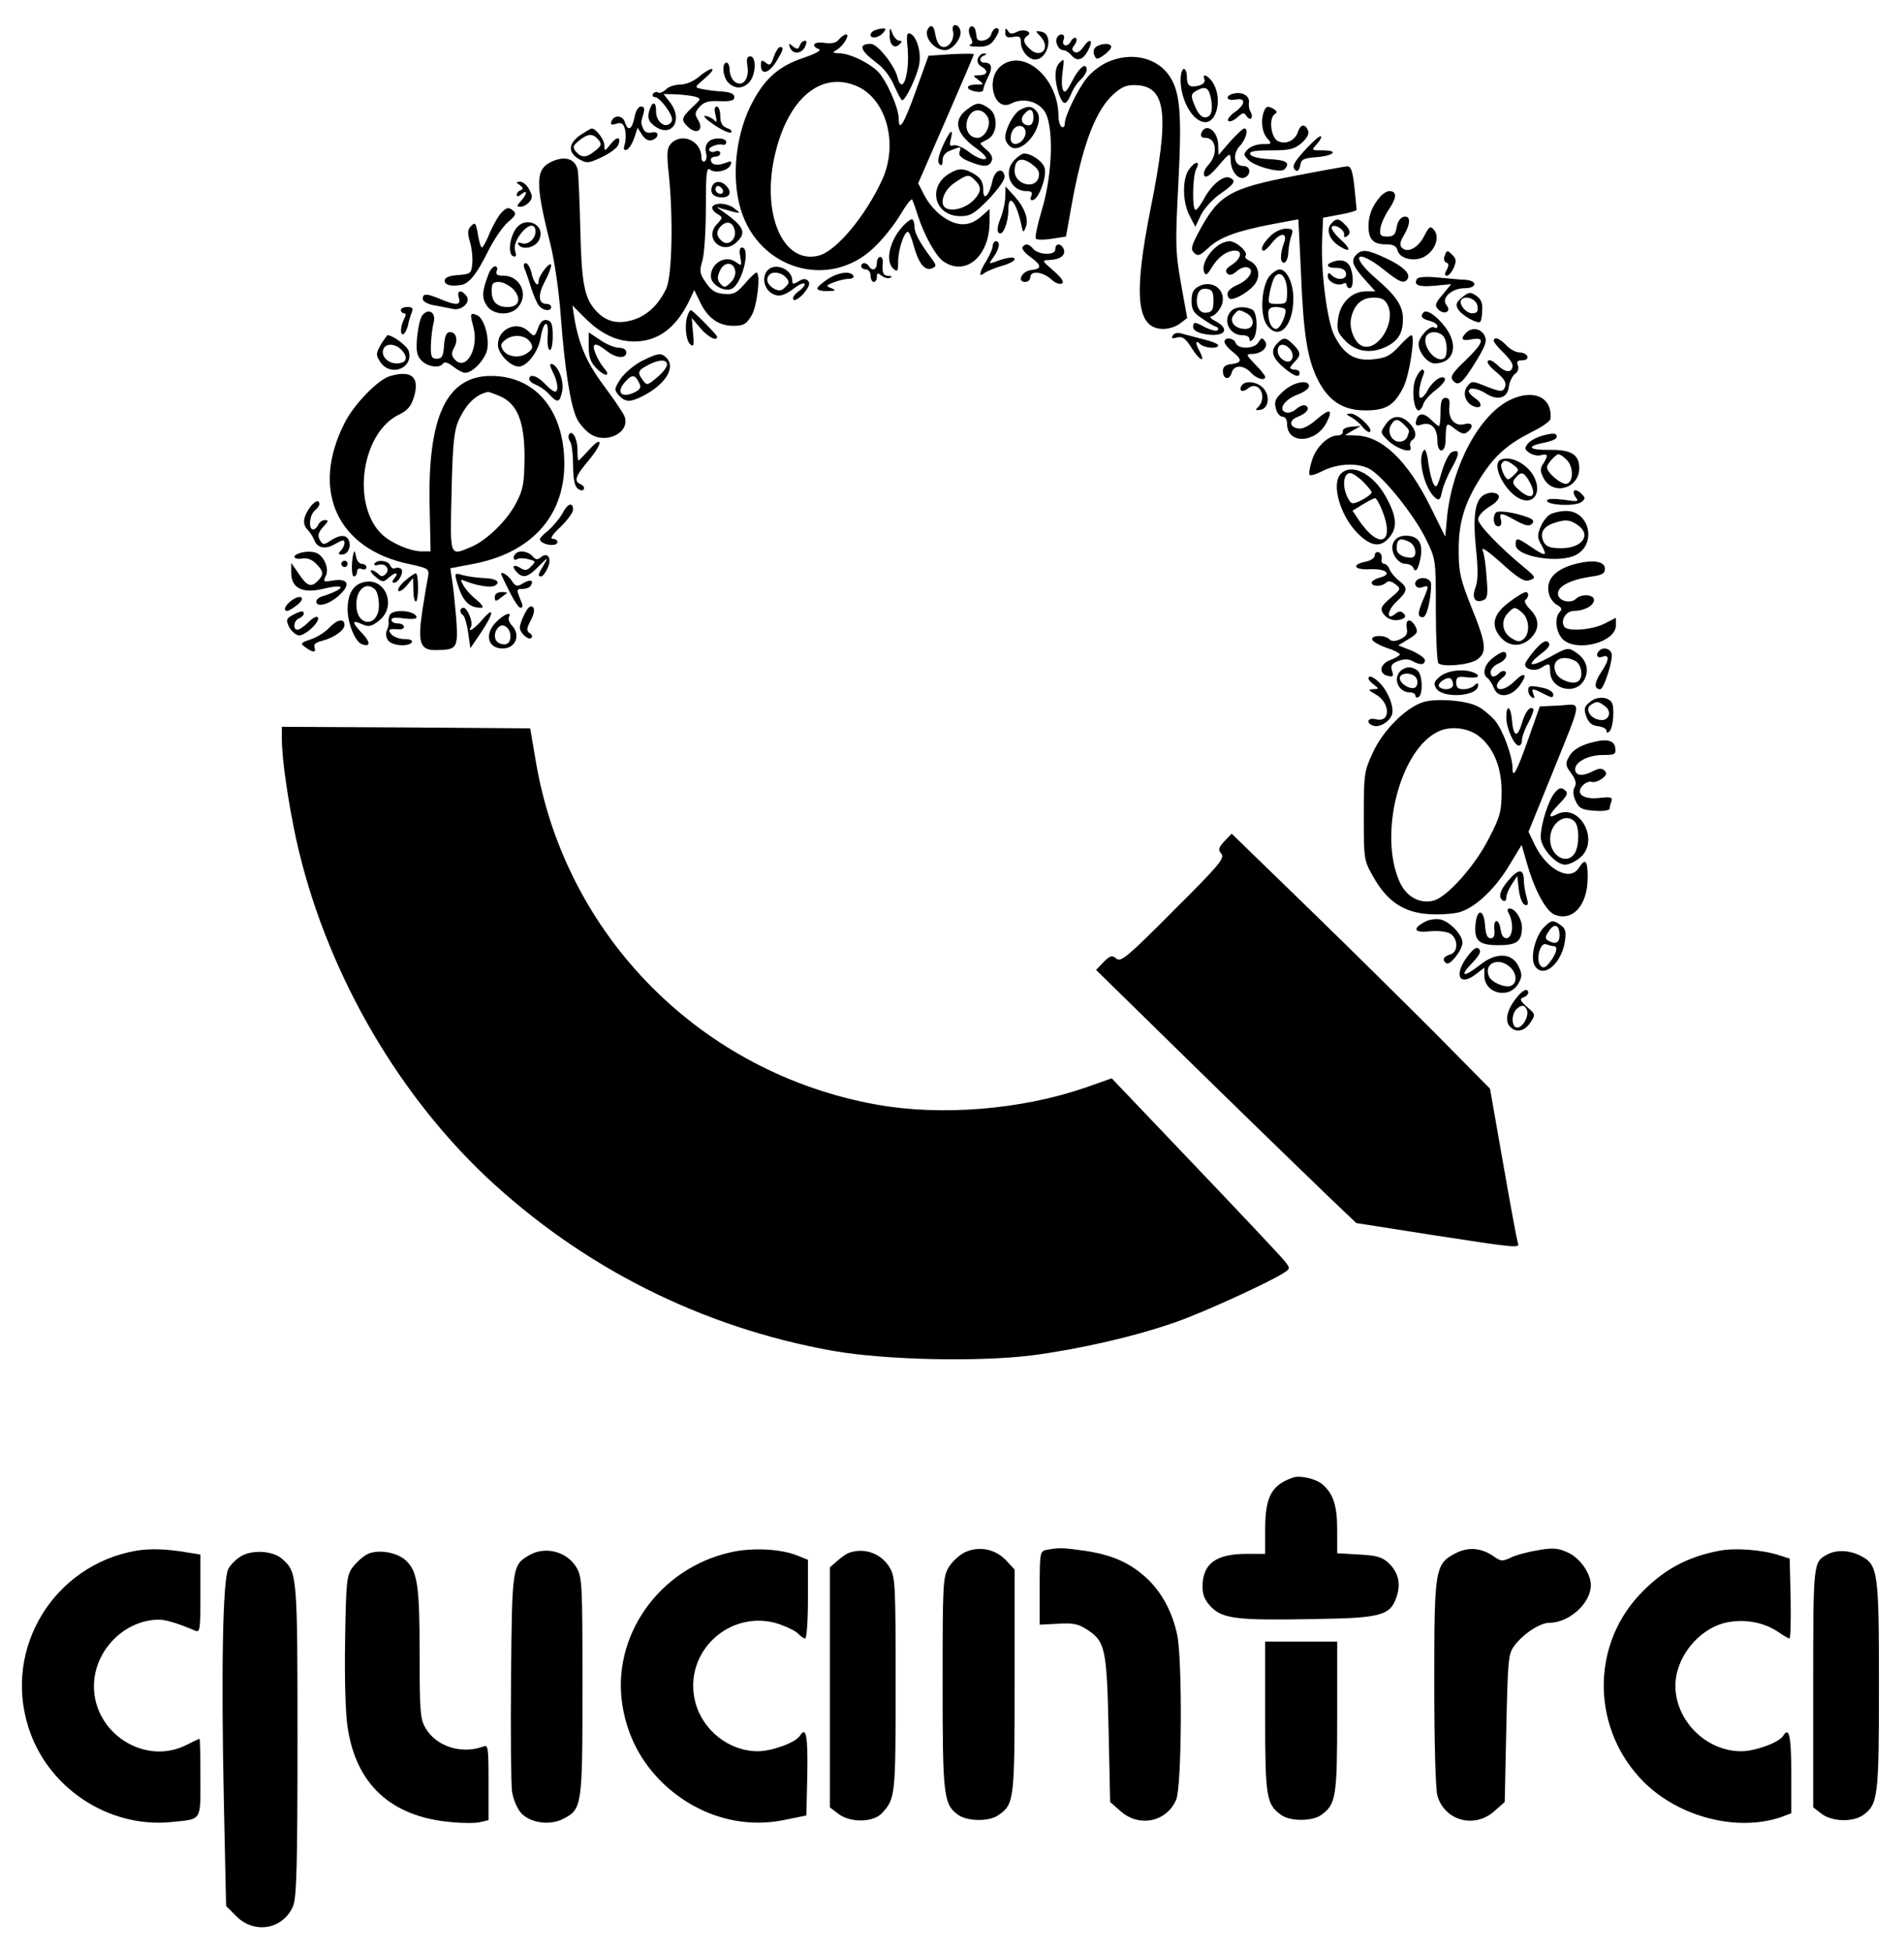 <?xml version="1.0" standalone="no"?>
<!DOCTYPE svg PUBLIC "-//W3C//DTD SVG 20010904//EN"
 "http://www.w3.org/TR/2001/REC-SVG-20010904/DTD/svg10.dtd">
<svg version="1.0" xmlns="http://www.w3.org/2000/svg"
 width="608pt" height="623pt" viewBox="0 0 608 623"
 preserveAspectRatio="xMidYMid meet">

<g transform="translate(0,623) scale(0.1,-0.1)"
fill="#000000" stroke="none">
<path d="M2967 6143 c-23 -23 12 -73 51 -73 25 0 57 43 48 65 -8 22 -29 19
-23 -4 6 -23 -10 -51 -29 -51 -14 0 -23 14 -28 44 -3 20 -11 28 -19 19z"/>
<path d="M3096 6141 c-4 -6 -2 -19 3 -30 8 -14 8 -21 -2 -24 -6 -3 5 -6 25 -6
27 -1 41 5 52 21 18 26 20 38 7 38 -5 0 -13 -9 -16 -20 -6 -20 -44 -28 -46
-10 -1 6 -2 14 -3 19 -2 16 -14 23 -20 12z"/>
<path d="M2793 6133 c-7 -2 -13 -9 -13 -14 0 -14 26 -10 40 6 10 12 10 15 -1
14 -8 0 -20 -3 -26 -6z"/>
<path d="M2841 6118 c-1 -31 15 -46 32 -29 8 8 8 11 -1 11 -7 0 -17 10 -22 23
-8 21 -9 21 -9 -5z"/>
<path d="M3210 6126 c0 -14 6 -17 25 -14 21 4 25 1 25 -18 0 -25 24 -54 45
-54 42 0 61 81 20 89 -20 3 -20 3 -1 -17 33 -38 -3 -72 -38 -36 -19 18 -20 30
-5 40 19 12 -13 24 -34 12 -15 -7 -22 -7 -28 3 -7 11 -9 10 -9 -5z"/>
<path d="M2898 6080 c8 -84 -16 -158 -32 -97 -9 38 -64 107 -85 107 -42 0 -35
-21 20 -62 22 -16 44 -46 55 -73 11 -25 22 -45 25 -45 11 0 47 76 54 113 8 40
-8 92 -29 100 -10 4 -12 -7 -8 -43z"/>
<path d="M2679 6104 c-9 -11 -23 -14 -46 -11 -33 6 -46 -9 -18 -20 10 -3 -9
-14 -50 -28 -75 -25 -120 -63 -160 -137 -55 -100 -71 -241 -40 -345 57 -193
282 -259 424 -125 28 26 66 73 85 105 19 32 36 54 39 50 2 -4 10 -26 17 -48
20 -64 58 -132 82 -149 71 -50 148 16 148 126 l0 41 -22 -20 c-32 -29 -60 -35
-94 -23 -38 15 -72 47 -94 90 l-18 35 89 204 c49 112 89 206 89 208 0 2 -33 2
-72 0 l-73 -5 -40 -111 c-38 -106 -55 -134 -55 -91 0 36 -40 126 -68 153 -31
29 -90 57 -124 57 -20 1 -21 2 -6 11 21 12 43 49 30 49 -5 0 -16 -7 -23 -16z
m55 -148 c96 -40 136 -184 83 -300 -54 -117 -147 -228 -203 -242 -114 -29
-184 134 -139 324 42 178 146 265 259 218z"/>
<path d="M3376 6111 c-9 -14 4 -41 19 -41 7 0 18 -7 25 -15 19 -23 38 -18 55
15 18 34 5 41 -17 8 -9 -13 -19 -18 -27 -14 -9 6 -9 11 0 22 6 8 9 18 5 22 -4
4 -12 -1 -17 -11 -12 -20 -31 -13 -22 8 6 16 -12 21 -21 6z"/>
<path d="M2554 6085 c-5 -13 -9 -13 -22 -3 -13 11 -14 10 -10 -2 7 -23 35 -24
48 -1 7 15 7 21 0 21 -6 0 -13 -7 -16 -15z"/>
<path d="M3501 6081 c-8 -5 -11 -16 -7 -26 6 -15 9 -16 28 -3 12 8 24 20 26
26 4 14 -27 16 -47 3z"/>
<path d="M2471 6049 c-9 -27 -13 -30 -26 -19 -13 10 -15 9 -15 -9 0 -32 26
-25 49 13 23 37 25 46 12 46 -5 0 -14 -14 -20 -31z"/>
<path d="M3123 6044 c-4 -10 0 -20 10 -26 24 -13 21 -28 -5 -28 -22 -1 -23 -1
-4 -15 19 -14 19 -15 -7 -15 -34 0 -35 -16 -2 -22 15 -3 25 -1 25 6 0 6 7 24
15 40 16 30 12 46 -11 46 -17 0 -19 16 -1 23 9 4 9 6 -1 6 -7 1 -15 -6 -19
-15z"/>
<path d="M2387 6017 c6 -41 -17 -67 -42 -47 -8 7 -15 23 -15 36 0 13 -4 24
-10 24 -16 0 -12 -47 6 -64 21 -21 47 -20 67 2 21 23 23 82 3 82 -11 0 -13 -8
-9 -33z"/>
<path d="M3535 6031 c-22 -10 -52 -33 -66 -52 -30 -39 -69 -120 -69 -144 0 -9
-4 -13 -10 -10 -5 3 -10 19 -10 34 0 121 -110 218 -183 161 -52 -41 -23 -150
33 -120 35 18 81 8 104 -23 32 -43 28 -201 -7 -317 -14 -47 -23 -88 -19 -92 4
-4 28 -4 52 0 l44 7 17 95 c36 202 79 313 140 364 25 21 40 26 72 24 91 -7
101 -96 42 -390 -57 -285 -46 -388 40 -388 18 0 42 8 54 18 l22 17 -20 111
c-18 102 -18 129 -8 322 12 229 5 297 -35 348 -42 53 -121 68 -193 35z"/>
<path d="M3382 6028 c-15 -15 -15 -55 -1 -97 14 -39 23 -39 39 -2 6 16 20 37
31 47 10 9 19 24 19 31 0 27 -25 7 -47 -37 -17 -33 -24 -39 -29 -26 -4 9 -4
35 -1 56 6 45 6 45 -11 28z"/>
<path d="M2232 5985 c-18 -15 -42 -25 -60 -25 -17 0 -38 -7 -46 -16 -9 -8 -20
-13 -25 -9 -5 3 -12 1 -16 -5 -3 -5 0 -10 7 -10 7 0 24 -16 37 -35 19 -28 21
-39 12 -48 -18 -18 -46 5 -46 37 1 29 -10 35 -19 10 -11 -28 -6 -43 18 -59 54
-35 88 25 45 79 l-20 26 38 -1 c21 -1 48 -4 61 -7 22 -7 22 -7 -8 -35 -34 -33
-36 -40 -14 -61 29 -29 54 -11 32 23 -10 17 -9 23 6 40 15 16 29 20 65 18 35
-1 46 2 46 13 0 10 -12 16 -40 18 -22 1 -51 5 -64 8 -24 5 -24 5 10 34 19 16
29 29 22 30 -6 0 -25 -11 -41 -25z"/>
<path d="M3770 5975 c0 -66 40 -135 79 -135 36 0 53 71 28 119 -13 27 -41 42
-31 18 3 -9 -3 -16 -17 -20 -30 -8 -39 -1 -39 29 0 13 -4 24 -10 24 -5 0 -10
-16 -10 -35z m94 -47 c10 -38 7 -66 -8 -71 -17 -7 -31 8 -45 46 -8 21 -7 28 7
36 27 16 39 13 46 -11z"/>
<path d="M3943 5932 c-13 -2 -23 -8 -23 -14 0 -6 11 -8 25 -6 34 7 33 -15 -2
-40 -16 -11 -25 -24 -21 -28 5 -4 17 1 29 11 17 16 22 17 29 5 5 -8 12 -11 15
-8 4 4 3 13 -1 20 -5 7 -7 20 -6 29 4 21 -18 36 -45 31z"/>
<path d="M3086 5879 c-43 -33 -33 -75 27 -119 32 -23 42 -36 32 -38 -9 -2 -32
8 -51 23 -19 15 -42 24 -50 21 -11 -4 -13 0 -8 19 10 40 -3 29 -26 -22 -14
-32 -17 -50 -10 -57 7 -7 10 -3 10 12 0 15 9 26 26 32 33 13 34 13 28 -5 -4
-10 5 -20 30 -30 46 -19 65 -19 73 2 4 10 -2 23 -17 35 -12 10 -21 20 -19 21
2 1 13 7 24 13 31 17 33 78 3 98 -30 21 -40 20 -72 -5z m67 -21 c15 -23 -6
-68 -32 -68 -29 0 -44 33 -29 65 13 29 44 31 61 3z"/>
<path d="M2026 5855 c-8 -39 -21 -46 -31 -14 -7 22 -36 23 -43 0 -3 -9 1 -11
16 -6 17 5 23 1 28 -19 3 -13 3 -34 -1 -46 -5 -16 -3 -21 6 -18 7 2 18 19 24
37 l11 33 15 -23 c10 -15 21 -20 32 -16 24 9 21 30 -2 24 -12 -3 -22 1 -27 12
-8 19 -8 19 1 49 4 16 2 22 -8 22 -9 0 -17 -14 -21 -35z"/>
<path d="M2285 5863 c5 -23 4 -26 -6 -15 -7 6 -20 12 -28 12 -7 0 6 -13 30
-29 24 -16 48 -27 53 -24 5 4 0 10 -12 14 -16 6 -22 17 -22 39 0 16 -5 30 -11
30 -7 0 -9 -10 -4 -27z"/>
<path d="M3257 5879 c-21 -12 -47 -61 -47 -88 0 -11 9 -25 19 -31 42 -22 112
78 81 115 -14 17 -28 18 -53 4z m43 -24 c0 -15 -6 -25 -14 -25 -22 0 -30 19
-16 35 18 22 30 18 30 -10z m-25 -49 c0 -10 -8 -24 -17 -30 -24 -15 -38 2 -27
32 11 28 44 26 44 -2z"/>
<path d="M4036 5874 c-11 -29 -6 -67 11 -86 15 -17 15 -18 -15 -18 -17 0 -38
-7 -47 -16 -15 -16 -15 -18 2 -35 19 -19 89 -39 111 -32 6 3 12 11 12 18 0 10
-17 15 -57 17 -34 2 -58 8 -61 16 -3 9 15 12 67 12 59 0 74 4 97 23 18 16 25
30 21 40 -9 23 -24 21 -32 -3 -9 -29 -40 -43 -65 -30 -22 12 -29 74 -9 86 8 4
7 9 -2 15 -20 12 -26 11 -33 -7z"/>
<path d="M1852 5798 c-38 -27 -39 -56 -1 -77 23 -13 30 -12 72 8 25 12 48 29
51 38 11 27 -4 29 -24 3 -19 -24 -20 -24 -20 -4 0 18 -27 54 -41 54 -2 0 -19
-10 -37 -22z m59 -14 c11 -14 10 -19 -10 -35 -28 -23 -44 -24 -62 -3 -11 14
-10 19 10 35 28 23 44 24 62 3z"/>
<path d="M3836 5805 c-3 -10 1 -15 13 -15 36 0 41 -53 10 -86 -12 -13 -18 -28
-13 -35 5 -8 19 1 45 32 36 42 38 43 39 18 0 -34 23 -64 44 -56 22 9 20 37 -3
37 -30 0 -37 37 -12 64 20 21 29 56 14 56 -4 0 -24 -19 -45 -42 l-37 -43 -1
31 c0 46 -40 75 -54 39z"/>
<path d="M4171 5755 c-42 -45 -48 -59 -32 -70 5 -3 11 5 13 17 3 19 10 23 48
26 58 4 78 22 25 22 -38 0 -38 0 -20 20 10 11 16 22 13 25 -3 3 -24 -15 -47
-40z"/>
<path d="M2144 5773 c-14 -15 -16 -28 -8 -103 14 -137 10 -319 -8 -360 -24
-52 -61 -87 -106 -101 -50 -15 -86 -6 -118 28 -38 41 -47 87 -51 263 -2 91 -6
175 -8 187 -8 35 -38 46 -79 29 -57 -24 -58 -66 -10 -259 15 -58 29 -157 35
-240 12 -162 31 -283 51 -323 7 -15 25 -36 40 -47 49 -37 130 0 113 52 -3 10
-32 53 -64 96 -57 76 -82 133 -97 220 l-6 40 38 -38 c51 -52 103 -77 159 -77
74 0 131 41 173 124 l19 40 18 -37 c24 -52 60 -77 106 -77 34 0 42 5 59 33 18
29 30 137 15 137 -3 0 -20 -16 -37 -36 -26 -30 -36 -35 -67 -32 -27 2 -40 11
-57 36 -20 28 -21 37 -11 70 6 20 11 96 11 169 0 107 2 130 13 122 16 -14 59
-4 66 15 5 12 1 13 -19 5 -26 -9 -44 -5 -44 12 0 5 7 9 15 9 8 0 15 5 15 11 0
6 -7 9 -15 6 -8 -4 -17 -2 -20 3 -6 9 26 23 43 18 5 -2 11 2 11 7 3 15 -38 18
-55 4 -9 -8 -13 -21 -10 -35 4 -13 2 -26 -4 -29 -5 -3 -10 2 -10 12 0 52 -60
81 -96 46z"/>
<path d="M3240 5720 c-38 -38 -14 -100 38 -100 16 0 20 -4 15 -16 -4 -11 -2
-15 7 -12 18 6 43 74 36 101 -5 21 -42 47 -66 47 -6 0 -19 -9 -30 -20z m60
-18 c17 -13 21 -24 16 -40 -12 -38 -76 -20 -76 22 0 40 24 48 60 18z"/>
<path d="M3796 5688 c-21 -30 -20 -105 3 -147 l18 -35 18 38 c10 20 37 50 61
67 47 32 53 43 30 52 -20 8 -58 -24 -81 -67 -11 -20 -23 -36 -27 -36 -12 0
-10 108 2 131 15 27 -5 25 -24 -3z"/>
<path d="M4136 5669 c-212 -41 -245 -60 -311 -185 -21 -40 -23 -50 -12 -61 12
-12 19 -9 46 16 36 34 91 54 206 76 44 8 80 15 81 15 0 0 4 -73 8 -162 8 -203
20 -279 52 -346 35 -71 81 -102 154 -102 66 0 92 16 121 73 20 39 39 167 26
167 -4 0 -22 -16 -40 -36 -28 -30 -42 -37 -83 -41 -58 -6 -93 16 -123 76 -23
44 -44 207 -39 306 l3 70 53 10 c29 5 53 12 54 15 0 3 -3 35 -7 73 -6 53 -11
67 -24 66 -9 -1 -83 -14 -165 -30z"/>
<path d="M3035 5678 c-75 -41 -53 -138 32 -138 32 0 45 8 91 55 31 33 52 63
50 73 -6 30 -32 19 -39 -16 -9 -44 -29 -66 -29 -31 0 30 -9 43 -37 58 -27 14
-42 14 -68 -1z m79 -24 c21 -21 20 -36 -4 -62 -23 -24 -62 -37 -86 -28 -27 10
-13 58 25 83 40 27 45 28 65 7z"/>
<path d="M1660 5639 c11 -8 12 -12 3 -16 -7 -2 -13 -9 -13 -15 0 -6 6 -6 15 2
20 17 19 1 -2 -22 -14 -16 -14 -18 -1 -18 9 0 21 7 28 15 11 13 11 20 0 40 -7
14 -20 25 -29 25 -14 0 -14 -2 -1 -11z"/>
<path d="M2274 5635 c-8 -21 4 -35 32 -35 26 0 32 18 12 38 -16 16 -37 15 -44
-3z m33 -21 c-9 -9 -28 6 -21 18 4 6 10 6 17 -1 6 -6 8 -13 4 -17z"/>
<path d="M3210 5602 c0 -18 -7 -49 -15 -69 -10 -24 -12 -40 -6 -46 13 -13 31
32 31 74 0 57 27 23 43 -56 4 -18 5 -18 12 -2 11 26 -2 63 -35 100 l-29 32 -1
-33z"/>
<path d="M4408 5603 c-26 -30 -38 -60 -38 -95 0 -42 15 -58 56 -58 23 0 33 -5
37 -20 7 -26 54 -37 86 -19 34 19 49 62 31 84 -12 15 -16 13 -32 -18 -19 -38
-53 -56 -71 -38 -8 8 -7 19 6 40 22 38 22 63 0 59 -11 -2 -20 -15 -23 -33 -4
-24 -10 -30 -30 -30 -21 0 -25 4 -22 25 1 14 14 42 28 63 25 37 25 57 0 57 -7
0 -20 -8 -28 -17z"/>
<path d="M2275 5570 c-3 -5 3 -15 14 -22 20 -12 20 -12 0 -34 -42 -44 17 -99
61 -59 36 32 27 52 -46 103 -18 12 -18 13 1 6 11 -3 29 -8 40 -11 20 -4 20 -4
1 11 -22 18 -62 21 -71 6z m70 -71 c10 -30 -18 -57 -39 -39 -19 15 -20 32 -4
48 18 18 36 14 43 -9z"/>
<path d="M1602 5552 c-10 -10 -27 -40 -38 -65 -10 -26 -22 -47 -25 -47 -4 0
-9 19 -13 42 -6 36 -9 40 -21 27 -12 -11 -13 -22 -4 -52 6 -21 9 -52 7 -70 -3
-30 -6 -32 -45 -35 -29 -2 -43 -8 -43 -18 0 -13 18 -19 50 -14 27 3 51 33 87
105 19 39 48 81 65 96 26 22 28 27 15 38 -13 10 -19 9 -35 -7z"/>
<path d="M2883 5508 c-44 -48 -57 -114 -29 -137 12 -10 14 -6 14 24 0 37 19
95 31 95 4 0 12 -19 18 -42 16 -58 35 -83 58 -75 16 7 16 9 1 30 -41 55 -56
84 -56 105 0 12 -4 22 -8 22 -5 0 -18 -10 -29 -22z"/>
<path d="M4250 5515 c-16 -19 -5 -50 26 -70 39 -25 40 -10 2 23 -18 17 -29 34
-25 38 10 11 43 -11 39 -26 -1 -6 2 -9 8 -5 14 9 13 21 -6 39 -19 20 -28 20
-44 1z"/>
<path d="M1646 5498 c-20 -31 -24 -80 -7 -86 9 -3 11 1 6 17 -4 14 1 31 15 51
24 34 50 40 50 11 0 -24 -25 -45 -45 -37 -9 3 -13 2 -10 -4 12 -20 55 -11 67
15 22 49 -46 79 -76 33z"/>
<path d="M4055 5475 c-23 -23 -33 -45 -19 -45 3 0 15 11 26 25 27 34 51 34 38
-1 -13 -34 -13 -67 2 -62 6 2 12 17 12 34 1 16 5 39 10 52 6 19 4 22 -19 22
-14 0 -37 -11 -50 -25z"/>
<path d="M3170 5445 c0 -8 -9 -29 -20 -47 -23 -37 -26 -55 -7 -40 6 5 31 16
55 23 23 6 42 16 42 22 0 9 -28 5 -66 -10 -17 -6 -17 -5 -1 17 19 27 22 50 7
50 -5 0 -10 -7 -10 -15z"/>
<path d="M3884 5442 c-29 -23 -47 -60 -39 -80 5 -13 10 -10 25 15 20 33 48 53
74 53 25 0 19 -26 -10 -45 -19 -12 -23 -20 -15 -28 7 -7 16 -5 30 7 11 10 27
16 36 12 23 -8 3 -40 -35 -56 -28 -12 -38 -29 -24 -43 9 -8 55 16 77 41 24 26
18 63 -10 78 -13 6 -20 14 -16 17 11 11 -29 47 -51 47 -12 0 -31 -8 -42 -18z"/>
<path d="M3265 5441 c-3 -5 8 -19 25 -31 37 -27 38 -38 3 -42 -30 -3 -47 -38
-19 -38 9 0 16 7 16 15 0 22 40 18 66 -6 13 -12 28 -18 35 -14 8 5 -1 18 -27
41 -37 32 -38 33 -14 34 34 1 54 15 47 34 -8 20 -27 21 -27 1 0 -10 -10 -15
-29 -15 -16 0 -34 7 -41 15 -14 17 -26 19 -35 6z"/>
<path d="M2364 5410 c5 -30 5 -30 -15 -16 -33 23 -79 -4 -79 -46 0 -27 44 -52
68 -39 33 18 60 131 31 131 -7 0 -9 -11 -5 -30z m-16 -46 c2 -11 -6 -28 -16
-37 -17 -16 -20 -16 -32 -2 -10 12 -10 21 -1 41 13 30 45 29 49 -2z"/>
<path d="M4332 5418 c-19 -19 -14 -35 24 -78 l36 -40 -30 0 c-45 0 -82 -36
-89 -87 -5 -37 -2 -45 25 -73 35 -34 83 -40 132 -15 36 19 50 43 50 87 0 41
-21 73 -85 128 -86 74 -66 100 23 30 52 -42 66 -47 77 -30 10 17 -16 41 -70
66 -57 27 -76 29 -93 12z m100 -163 c25 -55 -31 -146 -80 -130 -26 8 -46 58
-37 92 10 42 34 63 72 63 26 0 36 -6 45 -25z"/>
<path d="M4614 5415 c-5 -11 -3 -20 4 -23 9 -3 9 -9 2 -23 -8 -13 -7 -19 0
-19 6 0 16 11 22 25 9 21 9 29 -5 42 -15 15 -17 15 -23 -2z"/>
<path d="M2800 5390 c0 -21 -15 -27 -25 -10 -3 6 -10 10 -16 10 -5 0 -9 -4 -9
-10 0 -5 7 -10 15 -10 8 0 15 -9 15 -20 0 -11 5 -20 10 -20 6 0 10 7 10 16 0
13 3 14 15 4 8 -6 20 -10 27 -7 8 4 7 6 -4 6 -18 1 -22 10 -19 44 1 9 -3 17
-8 17 -6 0 -11 -9 -11 -20z"/>
<path d="M4253 5393 c-22 -8 -14 -19 14 -18 18 0 29 -6 31 -17 4 -21 -27 -25
-46 -6 -9 9 -12 8 -12 -4 0 -18 33 -33 50 -23 5 3 10 1 10 -4 0 -6 5 -11 10
-11 13 0 13 46 0 71 -10 18 -31 23 -57 12z"/>
<path d="M1675 5373 c4 -10 14 -38 21 -62 8 -24 19 -50 25 -57 13 -16 39 -19
39 -4 0 6 -7 10 -15 10 -26 0 -28 28 -6 70 12 22 21 46 21 53 -1 17 -40 -32
-40 -50 0 -24 -17 -5 -23 27 -4 16 -12 30 -18 30 -7 0 -8 -7 -4 -17z"/>
<path d="M1560 5355 c-21 -55 -22 -75 -6 -100 20 -31 74 -34 99 -7 37 40 9
102 -46 102 -19 0 -25 4 -21 15 4 8 1 15 -5 15 -6 0 -16 -11 -21 -25z m79 -48
c27 -30 19 -57 -18 -57 -35 0 -51 17 -51 52 0 23 4 28 23 28 13 0 33 -11 46
-23z"/>
<path d="M2452 5368 c-19 -19 -14 -55 9 -72 23 -16 41 -12 78 16 13 10 27 16
30 12 3 -3 -5 -14 -19 -24 -14 -10 -21 -22 -16 -27 4 -4 19 5 33 21 17 21 21
32 13 40 -7 7 -16 7 -30 -2 -16 -10 -20 -10 -20 2 0 36 -53 59 -78 34z m58
-24 c11 -12 11 -18 -2 -30 -12 -13 -20 -14 -37 -5 -21 12 -27 31 -14 44 11 12
40 7 53 -9z"/>
<path d="M4055 5350 c-26 -29 -33 -122 -11 -155 37 -56 86 -9 86 82 0 50 -21
93 -44 93 -7 0 -21 -9 -31 -20z m55 -51 c0 -37 -2 -39 -31 -39 -31 0 -31 1
-24 38 4 20 11 43 17 50 18 21 38 -6 38 -49z m-7 -55 c9 -10 -14 -64 -28 -64
-14 0 -25 22 -25 51 0 13 7 19 23 19 13 0 26 -3 30 -6z"/>
<path d="M2643 5339 c-18 -12 -33 -25 -33 -30 0 -5 15 -9 33 -8 26 0 28 2 12
9 -19 7 -18 9 8 19 16 6 37 11 48 11 11 0 17 5 14 10 -10 16 -48 11 -82 -11z"/>
<path d="M4525 5340 c-12 -20 5 -27 57 -22 l52 5 -27 -33 c-25 -29 -26 -35
-14 -48 20 -19 43 -6 26 14 -18 22 16 54 58 54 40 0 42 24 2 27 -13 0 -52 4
-86 7 -38 4 -64 2 -68 -4z"/>
<path d="M3828 5316 c-17 -9 -23 -20 -23 -46 0 -28 6 -39 33 -56 18 -13 38
-25 45 -27 7 -2 9 -7 5 -11 -3 -4 -20 0 -37 8 -37 20 -41 20 -41 1 0 -8 14
-17 35 -21 63 -12 87 13 38 40 -16 8 -22 15 -16 16 7 0 20 11 28 24 31 48 -15
98 -67 72z m47 -46 c0 -28 -4 -36 -22 -38 -24 -4 -38 25 -28 59 5 14 14 19 28
17 18 -2 22 -10 22 -38z"/>
<path d="M1465 5280 c8 -25 -8 -26 -58 -5 -45 19 -57 19 -57 1 0 -8 15 -17 38
-21 20 -3 46 -9 58 -11 29 -7 59 23 43 42 -17 21 -31 17 -24 -6z"/>
<path d="M4669 5281 c-19 -16 -22 -23 -13 -38 12 -20 62 -48 71 -40 3 3 6 20
6 37 2 22 -4 36 -19 46 -19 13 -24 12 -45 -5z m49 -28 c3 -18 -2 -23 -17 -23
-21 0 -45 32 -34 44 15 15 48 0 51 -21z"/>
<path d="M1280 5240 c0 -5 5 -10 10 -10 7 0 7 -6 0 -19 -12 -24 -13 -54 -1
-47 5 3 11 16 14 28 2 13 8 31 12 41 5 13 2 17 -14 17 -12 0 -21 -4 -21 -10z"/>
<path d="M3932 5238 c-29 -29 -7 -78 35 -78 13 0 23 -5 23 -12 0 -9 3 -9 11
-1 16 16 15 83 -1 94 -21 12 -54 11 -68 -3z m49 -8 c28 -16 25 -50 -5 -50 -33
0 -53 25 -36 45 15 18 16 18 41 5z"/>
<path d="M1349 5224 c-7 -8 -14 -40 -17 -70 -4 -43 -1 -59 13 -74 19 -21 60
-27 70 -10 4 6 16 3 32 -10 14 -11 31 -20 38 -20 25 0 64 42 71 75 7 40 -11
101 -33 109 -22 9 -23 6 -11 -39 18 -70 -26 -143 -61 -101 -10 11 -10 20 -1
36 14 25 7 50 -14 50 -10 0 -16 -13 -18 -42 -2 -35 -7 -43 -23 -43 -17 0 -20
6 -19 45 1 25 5 57 9 71 8 31 -16 47 -36 23z"/>
<path d="M2196 5224 c-11 -28 -6 -81 8 -93 11 -10 13 -3 9 36 l-4 48 28 -33
c24 -28 53 -43 53 -27 0 6 -78 85 -84 85 -2 0 -7 -7 -10 -16z"/>
<path d="M4546 5233 c-12 -12 -6 -21 19 -27 14 -4 25 -11 25 -17 0 -6 -4 -8
-10 -4 -13 8 -50 -31 -50 -53 0 -27 29 -62 51 -62 62 0 78 58 34 116 -28 36
-58 57 -69 47z m62 -75 c14 -14 16 -64 3 -72 -25 -16 -69 37 -58 68 7 19 38
21 55 4z"/>
<path d="M1718 5182 c-11 -28 -12 -28 -30 -10 -36 36 -98 9 -98 -42 0 -29 39
-70 67 -70 26 0 62 48 69 90 9 56 27 64 23 9 -2 -24 1 -45 6 -46 6 -2 10 18
10 44 0 38 -4 48 -18 51 -12 3 -22 -5 -29 -26z m-24 -45 c9 -15 7 -21 -9 -33
-25 -19 -65 -14 -79 9 -9 15 -7 21 9 33 25 19 65 14 79 -9z"/>
<path d="M4682 5168 c-20 -20 -14 -28 18 -21 44 8 38 -11 -21 -68 -43 -41 -49
-52 -39 -64 17 -20 31 -8 76 66 29 48 33 62 24 79 -12 22 -40 26 -58 8z"/>
<path d="M1880 5124 c0 -35 6 -51 26 -71 28 -28 47 -24 21 4 -8 10 -20 30 -26
46 -13 33 0 36 36 7 30 -24 63 -26 63 -5 0 9 -9 15 -24 15 -13 0 -40 11 -60
25 l-36 24 0 -45z"/>
<path d="M3745 5159 c-6 -9 -2 -11 14 -6 17 4 27 -3 47 -35 25 -40 45 -48 25
-10 -15 27 -14 39 1 24 13 -13 58 -17 58 -4 0 4 -21 13 -47 19 -27 7 -58 15
-69 18 -13 4 -25 2 -29 -6z"/>
<path d="M1216 5130 c-16 -29 -16 -33 -2 -55 33 -50 108 -20 91 35 -5 16 -51
50 -67 50 -2 0 -12 -14 -22 -30z m68 -19 c21 -24 13 -41 -18 -41 -28 0 -50 24
-42 45 8 21 40 19 60 -4z"/>
<path d="M3910 5139 c0 -6 11 -20 25 -31 32 -25 32 -36 -2 -40 -20 -2 -28 -9
-28 -22 0 -27 21 -31 28 -6 7 26 38 26 62 0 18 -19 45 -27 45 -13 0 4 -14 22
-32 40 -28 29 -30 33 -12 33 32 0 56 22 44 40 -9 13 -12 13 -21 -2 -12 -22
-65 -24 -73 -3 -6 17 -36 20 -36 4z"/>
<path d="M4076 5131 c-21 -23 -11 -47 30 -80 29 -23 44 -27 44 -11 0 6 -7 10
-15 10 -8 0 -15 3 -15 6 0 3 7 12 15 20 20 20 19 30 -5 54 -25 25 -32 25 -54
1z m44 -16 c7 -8 10 -22 6 -30 -8 -22 -46 -1 -46 25 0 24 22 26 40 5z"/>
<path d="M4770 5142 c0 -5 14 -21 30 -37 17 -16 30 -34 30 -41 0 -23 -19 -25
-42 -5 -12 12 -25 21 -30 21 -16 0 -7 -16 24 -41 22 -19 29 -31 24 -44 -7 -18
-14 -17 -74 7 -30 12 -35 11 -47 -6 -16 -21 -5 -53 21 -63 25 -10 30 8 7 24
-13 9 -23 19 -23 24 0 14 28 10 55 -7 37 -24 69 -15 73 21 2 16 11 34 19 41
10 6 14 18 10 28 -5 12 -1 16 14 16 12 0 19 5 16 13 -2 6 -13 12 -25 12 -11 0
-30 10 -42 23 -21 22 -40 29 -40 14z"/>
<path d="M2050 5078 c-25 -13 -55 -38 -68 -57 -21 -32 -21 -35 -6 -53 21 -22
36 -23 77 -2 72 37 106 91 75 122 -17 17 -27 15 -78 -10z m80 -12 c0 -8 -14
-26 -32 -41 -30 -25 -33 -26 -45 -9 -18 25 -17 31 15 48 35 19 62 20 62 2z
m-90 -56 c8 -15 6 -21 -9 -30 -45 -24 -67 -4 -34 32 21 23 30 23 43 -2z"/>
<path d="M1765 5043 c16 -31 20 -63 7 -63 -5 0 -19 11 -32 25 -24 26 -50 33
-50 15 0 -6 10 -14 23 -19 12 -5 31 -18 41 -30 26 -28 33 -27 41 9 7 31 -11
81 -32 88 -9 2 -8 -4 2 -25z"/>
<path d="M4520 5020 c-13 -31 -6 -100 10 -100 5 0 12 9 15 20 3 11 22 32 41
46 18 14 31 30 28 35 -8 14 -38 -6 -54 -35 -7 -14 -18 -26 -23 -26 -10 0 -5
42 8 73 4 9 3 17 -3 17 -5 0 -15 -13 -22 -30z"/>
<path d="M1244 5029 c-37 -11 -114 -90 -143 -148 -111 -216 -24 -405 208 -452
59 -13 62 -15 58 -39 -3 -14 -11 -62 -18 -107 -16 -107 -8 -130 47 -128 64 1
67 7 61 99 -4 45 -9 99 -13 122 l-6 40 68 13 c188 34 296 151 296 320 0 171
-92 281 -234 281 -142 0 -203 -130 -196 -418 l3 -142 -28 0 c-36 0 -95 25
-126 53 -100 93 -68 326 54 384 27 13 38 27 47 56 19 64 -8 87 -78 66z m351
-63 c57 -24 80 -81 80 -196 -1 -83 -4 -102 -27 -146 -30 -57 -94 -119 -144
-140 -69 -29 -67 -35 -62 174 3 149 8 195 21 227 25 55 55 85 95 94 1 1 18 -5
37 -13z"/>
<path d="M3965 4999 c-11 -17 3 -23 20 -9 34 28 64 -26 33 -59 -11 -10 -9 -12
7 -9 26 4 32 44 9 69 -19 21 -59 26 -69 8z"/>
<path d="M4099 4982 c-26 -23 -31 -33 -25 -55 3 -15 13 -27 21 -27 9 0 15 -9
15 -23 0 -66 91 -63 126 4 22 43 11 47 -32 10 -21 -19 -44 -31 -57 -29 -30 4
-32 26 -4 37 30 12 41 27 27 36 -6 4 -20 -1 -30 -10 -11 -10 -26 -15 -35 -11
-25 9 -2 42 40 57 19 7 35 19 35 26 0 23 -49 14 -81 -15z"/>
<path d="M4821 4953 c-97 -48 -183 -208 -200 -372 l-6 -64 -47 95 c-74 149
-156 227 -240 228 l-33 1 25 15 25 14 -30 -2 c-18 -2 -29 -8 -27 -15 1 -7 -6
-13 -17 -13 -30 0 -70 -38 -82 -81 -7 -21 -10 -42 -7 -45 4 -3 20 2 38 11 52
27 120 29 157 6 46 -29 139 -146 176 -221 32 -65 32 -65 32 -227 0 -88 4 -165
8 -170 14 -13 96 -6 123 11 33 23 31 49 -17 167 -35 88 -41 112 -41 179 -1 92
19 156 71 237 45 70 84 104 162 144 33 16 60 35 60 42 7 69 -54 97 -130 60z"/>
<path d="M4600 4915 c0 -25 -2 -45 -5 -45 -3 0 -14 9 -26 21 -23 23 -42 21
-47 -5 -3 -14 1 -17 18 -11 30 9 50 -11 50 -52 0 -40 24 -42 26 -2 2 63 1 62
30 40 21 -16 30 -18 40 -10 22 18 16 32 -10 25 -30 -8 -52 17 -48 55 3 21 -1
29 -12 29 -12 0 -16 -11 -16 -45z"/>
<path d="M4315 4898 c11 -6 28 -20 37 -32 9 -11 20 -18 23 -14 10 10 -41 58
-62 58 -16 -1 -16 -2 2 -12z"/>
<path d="M4424 4874 c-17 -24 -16 -26 7 -49 30 -29 82 -45 73 -22 -3 8 -1 18
5 22 17 10 13 33 -9 55 -27 27 -56 25 -76 -6z m60 0 c18 -18 18 -17 10 -38 -3
-9 -14 -16 -25 -16 -24 0 -40 29 -28 52 12 22 23 23 43 2z"/>
<path d="M1817 4843 c-3 -5 -2 -15 4 -23 5 -8 9 -43 9 -76 0 -41 5 -66 14 -73
9 -7 17 -8 20 -3 3 6 -1 12 -9 16 -24 9 -18 26 26 78 46 55 44 82 -2 30 -16
-17 -30 -32 -32 -32 -2 0 -3 16 -3 35 0 35 -17 65 -27 48z"/>
<path d="M4924 4839 c-17 -5 -38 -16 -45 -25 -11 -14 -11 -18 4 -29 10 -7 27
-11 37 -8 23 6 25 0 8 -27 -11 -17 -10 -25 2 -48 31 -55 113 -31 113 34 0 43
-26 59 -93 58 -69 -1 -79 11 -19 23 22 4 40 12 40 18 1 13 -11 14 -47 4z m78
-76 c22 -20 24 -69 2 -77 -15 -6 -64 34 -64 53 0 10 28 41 37 41 4 0 15 -7 25
-17z"/>
<path d="M4548 4794 c-24 -23 0 -123 35 -153 13 -10 16 -7 22 21 4 18 18 52
32 76 25 45 25 59 -1 49 -8 -3 -23 -32 -32 -63 -14 -48 -18 -54 -26 -39 -6 10
-13 40 -17 67 -3 27 -9 46 -13 42z"/>
<path d="M4793 4763 c-35 -14 17 -112 68 -128 44 -14 63 34 33 81 -25 38 -72
59 -101 47z m41 -18 c17 -13 17 -15 3 -29 -9 -9 -18 -16 -21 -16 -10 0 -27 40
-21 50 8 13 16 12 39 -5z m52 -56 c22 -43 5 -57 -32 -26 -24 21 -27 27 -15 41
19 23 28 20 47 -15z"/>
<path d="M4282 4718 c-32 -32 -3 -134 54 -191 41 -41 73 -46 100 -13 28 32 24
69 -12 133 -41 72 -108 105 -142 71z m70 -25 c15 -15 28 -30 28 -35 0 -4 -14
-15 -31 -24 -26 -13 -33 -14 -40 -2 -24 36 -22 88 3 88 6 0 25 -12 40 -27z
m62 -93 c41 -104 -9 -126 -73 -33 l-22 33 33 20 c18 11 36 20 39 20 4 0 14
-18 23 -40z"/>
<path d="M5027 4664 c-4 -4 -1 -14 5 -22 11 -13 6 -14 -40 -7 -32 4 -52 3 -52
-3 0 -15 90 -19 109 -5 14 11 15 13 0 28 -8 8 -18 12 -22 9z"/>
<path d="M4738 4650 c-28 -17 -35 -68 -25 -169 7 -68 7 -103 -1 -125 -13 -34
-3 -52 24 -42 14 5 16 17 11 74 -2 37 -8 76 -13 87 -4 11 22 -8 59 -41 49 -45
73 -61 87 -57 26 7 26 10 -12 41 -79 65 -148 137 -148 154 0 11 15 27 35 40
35 20 42 41 14 45 -8 2 -22 -2 -31 -7z"/>
<path d="M986 4605 c-19 -29 -20 -49 -3 -67 7 -7 16 -21 20 -31 10 -27 36 -32
68 -13 23 13 29 14 29 4 0 -8 -5 -19 -12 -26 -9 -9 -8 -12 4 -12 19 0 30 24
22 45 -8 19 -29 19 -59 -1 -21 -14 -24 -14 -34 3 -7 14 -5 23 11 41 17 18 18
22 6 22 -9 0 -18 -7 -22 -15 -3 -8 -10 -15 -16 -15 -16 0 -12 46 5 60 8 7 15
16 15 21 0 17 -18 9 -34 -16z"/>
<path d="M1796 4591 c-9 -16 -30 -41 -47 -56 -26 -21 -30 -28 -18 -36 19 -12
49 -11 49 1 0 6 -7 10 -15 10 -10 0 0 15 25 38 22 22 40 46 40 55 0 26 -18 20
-34 -12z"/>
<path d="M4777 4594 c-12 -13 -8 -44 7 -44 9 0 12 7 9 20 -7 25 0 25 48 -2 30
-16 42 -19 51 -10 8 8 5 14 -14 21 -40 15 -93 23 -101 15z"/>
<path d="M4954 4590 c-11 -4 -27 -23 -34 -41 -12 -28 -11 -36 3 -60 20 -36 12
-36 -35 -4 -44 30 -48 30 -48 6 0 -38 139 -61 193 -32 67 36 42 141 -33 140
-14 0 -34 -4 -46 -9z m84 -36 c45 -31 15 -74 -53 -74 -34 0 -47 5 -55 19 -14
27 -4 48 28 60 39 14 55 13 80 -5z"/>
<path d="M4450 4499 c-14 -26 11 -69 39 -69 11 0 21 -6 24 -12 7 -20 17 -4 24
36 7 44 -9 66 -48 66 -18 0 -32 -7 -39 -21z m51 1 c22 -12 26 -50 5 -50 -27 0
-46 12 -46 29 0 31 11 36 41 21z"/>
<path d="M953 4463 c-22 -8 -14 -20 11 -16 16 3 31 -2 45 -16 25 -25 26 -35 5
-56 -21 -21 -34 -16 -61 25 l-23 33 0 -31 c0 -49 35 -67 100 -52 78 19 76 1
-2 -24 -10 -3 -18 -10 -18 -16 0 -20 40 -10 71 18 40 35 32 57 -17 49 -31 -5
-33 -4 -24 14 11 20 -1 56 -24 71 -12 9 -44 9 -63 1z"/>
<path d="M1131 4470 c-9 -21 -10 -80 -1 -80 5 0 10 7 10 15 0 9 6 12 15 9 8
-4 15 -1 15 5 0 6 -6 11 -14 11 -8 0 -17 10 -19 23 -2 12 -5 20 -6 17z"/>
<path d="M1647 4463 c-11 -10 -8 -25 4 -18 5 4 22 4 36 0 24 -6 25 -7 9 -23
-13 -14 -20 -14 -36 -4 -22 13 -27 3 -8 -16 19 -19 35 -14 69 21 29 29 31 30
16 5 -19 -31 -21 -38 -9 -38 5 0 14 12 21 27 14 31 0 53 -22 34 -11 -9 -17 -8
-27 4 -13 15 -42 20 -53 8z"/>
<path d="M4390 4457 c0 -8 -13 -17 -30 -20 -47 -10 -35 -27 16 -24 51 2 72
-16 29 -27 -14 -4 -25 -11 -25 -16 0 -13 33 -13 46 0 7 7 17 5 30 -5 18 -14
18 -16 -16 -44 -29 -25 -33 -33 -24 -48 13 -20 37 -28 61 -19 12 5 13 10 5 18
-8 8 -15 8 -26 -1 -30 -25 -27 10 3 38 37 35 38 44 8 68 -13 10 -26 26 -30 36
-3 9 -11 17 -17 17 -6 0 -10 7 -8 16 2 10 -3 19 -9 21 -7 3 -13 -2 -13 -10z"/>
<path d="M1090 4430 c0 -5 5 -10 10 -10 6 0 10 5 10 10 0 6 -4 10 -10 10 -5 0
-10 -4 -10 -10z"/>
<path d="M1196 4431 c-4 -5 2 -7 13 -4 23 6 38 -14 22 -30 -8 -8 -14 -8 -23 1
-7 7 -17 12 -22 12 -6 -1 0 -10 13 -21 21 -18 26 -18 41 -4 21 19 36 20 20 0
-8 -10 -9 -15 -2 -15 16 0 34 37 22 45 -5 3 -14 4 -19 1 -5 -3 -11 1 -15 9 -6
16 -41 20 -50 6z"/>
<path d="M5035 4431 c-69 -17 -100 -51 -89 -96 3 -14 15 -30 26 -36 15 -8 17
-14 9 -22 -18 -18 -13 -65 9 -87 43 -43 170 -11 170 44 l0 24 -37 -19 c-40
-20 -118 -26 -128 -9 -13 20 6 50 31 50 33 0 64 17 64 35 0 18 -41 20 -57 4
-18 -18 -58 -7 -58 16 0 24 39 44 103 54 38 5 47 10 47 26 0 23 -37 29 -90 16z"/>
<path d="M1293 4376 c-15 -13 -25 -28 -21 -32 4 -4 16 4 27 17 l20 24 1 -37
c0 -21 3 -38 8 -38 4 0 7 20 7 45 0 25 -3 45 -7 45 -4 0 -20 -11 -35 -24z"/>
<path d="M1459 4372 c18 -61 38 -82 78 -82 9 0 3 10 -16 26 -18 14 -36 35 -42
47 -10 17 -9 19 7 12 39 -15 82 -22 95 -14 20 12 2 23 -39 24 -20 1 -49 5 -64
9 -26 8 -27 7 -19 -22z"/>
<path d="M1602 4393 c31 -67 52 -103 60 -103 6 0 8 6 5 13 -19 47 -19 47 1 47
12 0 24 5 27 11 11 17 -2 21 -25 7 -19 -12 -24 -10 -37 10 -14 20 -39 32 -31
15z"/>
<path d="M4533 4383 c-23 -8 -15 -35 7 -28 24 8 24 7 5 -38 -19 -45 -19 -57
-1 -57 12 0 26 58 26 105 0 15 -20 24 -37 18z"/>
<path d="M1153 4369 c-28 -10 -43 -39 -43 -84 0 -44 24 -103 45 -111 28 -11
29 6 2 34 -34 35 -34 45 -2 30 22 -10 30 -8 53 9 65 48 19 150 -55 122z m45
-21 c7 -7 12 -29 12 -50 0 -70 -70 -71 -72 -1 -2 51 32 79 60 51z"/>
<path d="M1580 4324 c0 -14 3 -15 18 -3 9 7 19 15 21 16 2 2 -5 3 -17 3 -14 0
-22 -6 -22 -16z"/>
<path d="M4822 4310 c-51 -37 -62 -72 -35 -108 26 -36 68 -40 99 -11 31 29 31
63 0 94 -14 14 -20 27 -15 30 11 8 12 25 1 25 -5 0 -28 -13 -50 -30z m40 -37
c22 -20 24 -66 3 -83 -12 -10 -20 -9 -40 4 -29 19 -33 56 -9 80 19 20 23 20
46 -1z"/>
<path d="M932 4314 c-21 -15 -30 -34 -14 -34 4 0 18 9 31 19 29 22 13 36 -17
15z"/>
<path d="M1676 4272 c-9 -17 -16 -37 -16 -45 0 -18 28 -42 37 -33 4 4 2 11 -6
15 -10 7 -10 15 4 41 11 21 13 36 7 42 -7 7 -16 0 -26 -20z"/>
<path d="M1470 4281 c0 -6 4 -12 9 -15 5 -4 12 -28 16 -56 l7 -49 34 50 c41
61 44 87 5 42 -25 -30 -50 -46 -37 -24 8 13 -11 61 -24 61 -5 0 -10 -4 -10 -9z"/>
<path d="M933 4266 c-19 -11 -20 -15 -10 -37 7 -13 20 -25 30 -27 19 -4 71 44
62 57 -3 6 -16 -1 -30 -15 -13 -13 -29 -24 -35 -24 -16 0 -12 30 5 36 8 4 15
10 15 15 0 11 -9 10 -37 -5z"/>
<path d="M1244 4266 c-3 -7 -4 -17 -3 -22 1 -5 -1 -17 -6 -27 -4 -10 -2 -23 5
-32 14 -17 66 -20 75 -5 4 6 -6 10 -23 10 -16 0 -35 7 -42 15 -13 15 -8 19 23
16 9 -1 17 3 17 8 0 6 -9 11 -20 11 -11 0 -20 5 -20 11 0 8 13 9 40 5 22 -3
40 -2 40 3 0 22 -77 29 -86 7z"/>
<path d="M1585 4245 c-39 -38 -28 -85 20 -85 42 0 59 44 29 74 -8 9 -12 20 -9
26 12 20 -16 10 -40 -15z m45 -46 c0 -22 -13 -31 -34 -23 -19 7 -21 35 -4 52
15 15 38 -3 38 -29z"/>
<path d="M1050 4225 c-12 -13 -39 -30 -58 -36 -33 -11 -34 -13 -17 -25 24 -18
36 -18 29 0 -3 9 5 16 23 20 39 10 73 34 73 51 0 23 -24 18 -50 -10z"/>
<path d="M4492 4226 c4 -19 -1 -27 -20 -36 -17 -8 -28 -8 -36 0 -14 14 -59 13
-54 -2 2 -6 23 -18 46 -26 23 -7 42 -17 42 -21 0 -3 -14 -12 -31 -18 -34 -13
-38 -45 -5 -51 14 -3 17 0 11 17 -5 17 -1 23 20 31 18 7 33 7 45 0 25 -14 40
-13 40 3 0 6 -19 20 -42 30 l-43 17 33 20 c28 17 31 23 22 40 -15 28 -33 25
-28 -4z"/>
<path d="M4901 4155 c-17 -20 -31 -40 -31 -46 0 -16 31 -23 51 -11 26 17 29
15 29 -11 0 -55 76 -77 106 -32 21 32 12 69 -23 92 -25 17 -28 17 -85 -15 -63
-34 -77 -28 -26 12 24 18 30 28 22 36 -8 8 -20 1 -43 -25z m130 -35 c20 -11
26 -54 8 -65 -17 -11 -58 4 -69 24 -21 41 15 65 61 41z"/>
<path d="M5107 4153 c-13 -12 -7 -25 8 -20 25 10 25 -8 -1 -47 -23 -34 -25
-56 -4 -56 12 0 43 98 36 115 -6 16 -28 20 -39 8z"/>
<path d="M4766 4129 c-27 -21 -34 -53 -15 -64 5 -4 14 -18 20 -32 12 -33 55
-28 82 9 27 37 16 46 -16 14 -27 -27 -57 -34 -57 -15 0 7 8 18 17 25 10 7 15
16 10 20 -4 4 -13 2 -19 -4 -16 -16 -28 -15 -28 3 0 9 11 21 25 27 14 6 25 17
25 25 0 18 -13 16 -44 -8z"/>
<path d="M4472 4088 c-25 -25 -6 -68 30 -68 10 0 18 -5 18 -11 0 -5 5 -7 10
-4 14 9 13 68 -2 83 -7 7 -19 12 -28 12 -9 0 -21 -5 -28 -12z m52 -25 c4 -9 2
-21 -3 -26 -12 -12 -51 9 -51 28 0 21 46 19 54 -2z"/>
<path d="M4599 4071 c-20 -16 -22 -23 -13 -38 21 -34 134 -26 134 9 0 9 -3 9
-12 0 -7 -7 -22 -12 -35 -12 -17 0 -23 6 -23 21 0 18 5 21 35 17 36 -4 47 5
19 16 -31 12 -82 6 -105 -13z m41 -27 c0 -16 -35 -19 -45 -5 -6 11 26 32 37
25 5 -3 8 -12 8 -20z"/>
<path d="M4370 4064 c0 -4 8 -13 18 -20 16 -13 16 -13 -3 -14 -17 -1 -16 -3 7
-16 48 -26 50 -92 2 -80 -26 7 -34 -11 -10 -20 20 -8 53 12 61 35 7 23 -10 69
-37 99 -21 21 -38 29 -38 16z"/>
<path d="M4880 4026 c0 -8 5 -18 12 -22 8 -5 9 -2 5 9 -8 21 -4 21 33 2 25
-13 30 -13 30 -2 0 8 -14 17 -31 21 -44 9 -49 8 -49 -8z"/>
<path d="M5078 3990 c-19 -15 -21 -22 -13 -46 8 -21 18 -30 38 -32 15 -2 27
-8 27 -15 0 -7 3 -8 10 -1 12 12 16 76 7 91 -12 20 -47 21 -69 3z m47 -14 c24
-17 13 -49 -16 -44 -31 4 -49 35 -29 48 20 13 23 12 45 -4z"/>
<path d="M4542 3988 c-55 -19 -126 -90 -158 -160 -28 -60 -29 -70 -29 -203 0
-138 0 -141 31 -195 44 -78 97 -113 178 -118 35 -2 80 1 99 7 52 17 112 75
156 148 l40 66 17 -59 c25 -87 61 -153 89 -164 58 -22 105 31 105 120 0 54 -8
62 -28 30 -28 -45 -102 -7 -141 73 l-20 42 74 182 c101 251 98 225 25 221
l-63 -3 -36 -102 c-37 -105 -51 -131 -51 -96 0 39 -31 123 -56 153 -15 17 -39
37 -55 45 -38 20 -136 27 -177 13z m178 -106 c48 -36 75 -99 75 -178 0 -63 -4
-80 -40 -149 -44 -88 -135 -190 -178 -200 -44 -11 -87 13 -108 61 -68 153 3
425 126 480 37 17 91 11 125 -14z"/>
<path d="M4810 3940 c0 -34 25 -90 40 -90 6 0 10 8 10 18 0 9 9 35 21 56 11
21 18 40 15 43 -10 11 -26 -9 -37 -48 -14 -46 -27 -40 -31 14 -4 44 -18 50
-18 7z"/>
<path d="M900 3872 c0 -64 20 -202 46 -322 89 -403 311 -797 606 -1076 309
-290 689 -481 1108 -556 166 -29 463 -36 638 -14 151 20 326 60 457 106 89 31
298 127 343 156 23 15 23 15 3 40 -10 13 -139 150 -285 303 l-266 279 -85 -30
c-204 -70 -459 -91 -665 -54 -560 100 -995 537 -1089 1096 l-18 105 -396 3
-397 2 0 -38z"/>
<path d="M5095 3863 c-46 -10 -73 -26 -85 -49 -12 -21 -11 -28 7 -52 15 -21
18 -33 11 -45 -6 -11 -5 -26 4 -45 11 -23 20 -27 61 -30 26 -2 47 1 47 7 0 5
3 16 6 24 4 12 -3 14 -38 10 -53 -6 -79 14 -53 41 9 8 21 13 28 10 7 -2 21 2
32 10 15 11 17 18 9 26 -9 9 -19 8 -40 -3 -32 -16 -54 -13 -54 8 0 23 42 45
88 45 39 0 43 2 40 23 -3 22 -24 29 -63 20z"/>
<path d="M4966 3701 c-21 -23 -46 -102 -46 -143 0 -34 48 -88 78 -88 11 0 31
9 46 21 67 53 1 179 -74 139 -29 -15 -25 -1 10 35 26 27 28 34 17 43 -11 9
-18 8 -31 -7z m62 -93 c15 -15 16 -72 2 -99 -24 -43 -80 -13 -80 43 0 51 49
85 78 56z"/>
<path d="M3910 3545 c-19 -21 -21 -27 -10 -40 12 -14 -7 -37 -153 -182 -146
-147 -168 -165 -182 -153 -14 12 -20 10 -41 -11 l-24 -25 332 -325 c183 -179
370 -360 416 -404 l83 -79 242 -38 c273 -42 281 -43 274 -25 -3 7 -24 121 -47
253 l-42 239 -176 178 c-98 98 -283 281 -413 407 l-236 229 -23 -24z"/>
<path d="M4816 3419 c-27 -32 -33 -54 -16 -64 6 -3 10 1 10 10 0 9 8 28 18 43
l17 26 5 -44 c3 -25 11 -45 19 -48 11 -4 12 2 6 24 -5 16 -9 41 -9 57 -1 35
-18 34 -50 -4z"/>
<path d="M4820 3310 c6 -12 10 -33 8 -48 -4 -36 -32 -36 -36 1 -2 15 -8 27
-13 27 -6 0 -9 -12 -7 -27 2 -20 -2 -28 -12 -28 -11 0 -16 13 -18 43 -4 50
-25 53 -30 4 -6 -55 10 -69 73 -69 60 0 75 12 75 59 -1 26 -22 58 -39 58 -9 0
-9 -5 -1 -20z"/>
<path d="M4551 3288 c-42 -22 -36 -36 12 -31 24 3 54 0 66 -6 28 -15 29 -61 1
-68 -21 -6 -26 -18 -11 -28 12 -7 51 43 51 66 0 25 -40 67 -70 74 -14 3 -36 0
-49 -7z"/>
<path d="M4931 3271 c-28 -28 -45 -95 -31 -122 25 -45 85 1 97 75 5 31 2 42
-12 52 -25 18 -31 18 -54 -5z m49 -27 c0 -24 -14 -30 -37 -16 -10 6 -9 13 3
30 18 27 34 20 34 -14z m-19 -34 c15 0 10 -23 -11 -50 -14 -19 -22 -22 -30
-13 -17 16 -3 76 17 69 8 -3 19 -6 24 -6z"/>
<path d="M4686 3177 c-44 -58 -27 -97 25 -58 l29 22 0 -25 c0 -58 80 -77 109
-25 12 22 12 29 0 55 -21 43 -72 45 -123 4 -52 -41 -68 -38 -26 5 24 25 31 38
23 46 -8 8 -18 1 -37 -24z m136 -34 c22 -20 24 -52 2 -60 -19 -7 -63 12 -70
32 -16 41 32 61 68 28z"/>
<path d="M4841 3043 c-28 -35 -36 -70 -21 -88 19 -23 48 -18 67 11 17 26 16
27 -11 50 -22 20 -24 25 -12 30 9 3 16 10 16 15 0 17 -19 9 -39 -18z m35 -37
c7 -19 -13 -56 -31 -56 -18 0 -20 41 -3 58 16 16 27 15 34 -2z"/>
<path d="M4130 1514 c-70 -24 -90 -61 -90 -168 l0 -76 -60 0 c-98 0 -140 -32
-140 -105 0 -27 8 -44 28 -65 37 -37 85 -43 327 -38 216 3 245 11 265 72 14
43 5 77 -26 107 -20 19 -39 24 -94 27 l-70 4 0 75 c0 76 -12 114 -46 144 -21
19 -71 30 -94 23z"/>
<path d="M434 1280 c-261 -46 -423 -309 -344 -561 60 -195 256 -325 457 -305
99 10 93 1 93 142 0 68 -1 124 -3 124 -1 0 -20 -9 -42 -20 -132 -67 -296 37
-295 189 1 114 99 212 210 211 22 -1 59 -12 113 -35 16 -7 17 3 17 118 l0 125
-32 5 c-74 13 -126 15 -174 7z"/>
<path d="M2333 1275 c-229 -51 -382 -269 -345 -491 16 -97 60 -180 131 -248
107 -101 249 -144 387 -115 l69 14 3 133 c2 123 -4 153 -24 121 -13 -21 -89
-49 -134 -49 -92 0 -177 67 -200 158 -40 159 112 299 268 248 28 -10 56 -24
62 -32 7 -7 16 -14 21 -14 5 0 9 56 9 126 l0 125 -32 13 c-53 22 -146 27 -215
11z"/>
<path d="M3083 1276 c-18 -8 -42 -30 -53 -48 -19 -31 -20 -50 -20 -371 0 -362
3 -387 51 -421 30 -20 98 -21 127 0 51 35 52 47 52 428 l0 356 -27 29 c-34 36
-85 47 -130 27z"/>
<path d="M3343 1283 c-22 -4 -23 -8 -23 -122 l0 -117 58 3 c44 3 64 0 89 -16
63 -39 67 -61 73 -319 l5 -234 33 -29 c59 -53 148 -35 178 37 18 42 20 446 3
526 -16 75 -51 138 -99 182 -54 49 -110 73 -196 86 -71 10 -83 10 -121 3z"/>
<path d="M4650 1273 c-68 -35 -70 -48 -70 -413 0 -192 4 -340 10 -362 23 -80
119 -106 182 -49 l33 29 5 235 c5 219 6 238 26 264 28 38 82 73 111 73 64 0
133 63 133 120 0 39 -37 90 -77 106 -29 13 -47 14 -95 5 -32 -5 -71 -16 -86
-24 -24 -11 -30 -11 -52 5 -39 27 -80 31 -120 11z"/>
<path d="M5490 1280 c-105 -20 -183 -63 -257 -143 -155 -168 -148 -431 16
-595 113 -113 300 -160 439 -112 l32 12 0 129 c0 119 -7 149 -26 118 -13 -21
-89 -49 -134 -49 -112 0 -210 98 -210 209 0 89 72 180 159 201 60 14 125 2
172 -31 15 -10 30 -19 33 -19 4 0 5 57 4 127 l-3 128 -35 11 c-52 17 -139 24
-190 14z"/>
<path d="M774 1265 c-17 -9 -37 -28 -45 -43 -18 -36 -23 -332 -14 -752 l7
-324 33 -33 c58 -58 150 -41 181 33 11 27 14 128 14 529 0 526 -1 537 -48 578
-28 26 -90 31 -128 12z"/>
<path d="M1171 1268 c-13 -7 -34 -26 -45 -41 -19 -26 -21 -44 -24 -233 -2
-117 1 -235 8 -277 27 -183 139 -286 329 -303 38 -4 81 -4 95 0 l26 6 0 121
c0 111 -1 121 -17 114 -67 -25 -148 -1 -183 57 -18 30 -20 50 -20 238 0 220
-7 264 -44 299 -29 27 -92 37 -125 19z"/>
<path d="M1692 1267 c-56 -32 -57 -35 -60 -387 -2 -179 0 -344 3 -368 3 -23
16 -54 28 -68 29 -33 92 -42 135 -20 61 31 62 39 62 423 0 330 -1 350 -20 381
-30 49 -97 67 -148 39z"/>
<path d="M2710 1273 c-8 -3 -25 -15 -37 -26 l-23 -20 0 -383 0 -383 26 -20
c38 -30 113 -29 141 2 42 46 43 54 43 409 0 325 -1 345 -20 376 -27 44 -81 63
-130 45z"/>
<path d="M5835 1268 c-45 -24 -45 -23 -45 -424 l0 -383 26 -20 c33 -26 100
-28 133 -5 48 34 51 59 51 414 0 364 -3 386 -59 414 -35 18 -77 20 -106 4z"/>
<path d="M4040 750 c0 -258 4 -280 52 -314 29 -20 97 -20 126 0 48 34 52 56
52 314 l0 240 -115 0 -115 0 0 -240z"/>
</g>
</svg>
